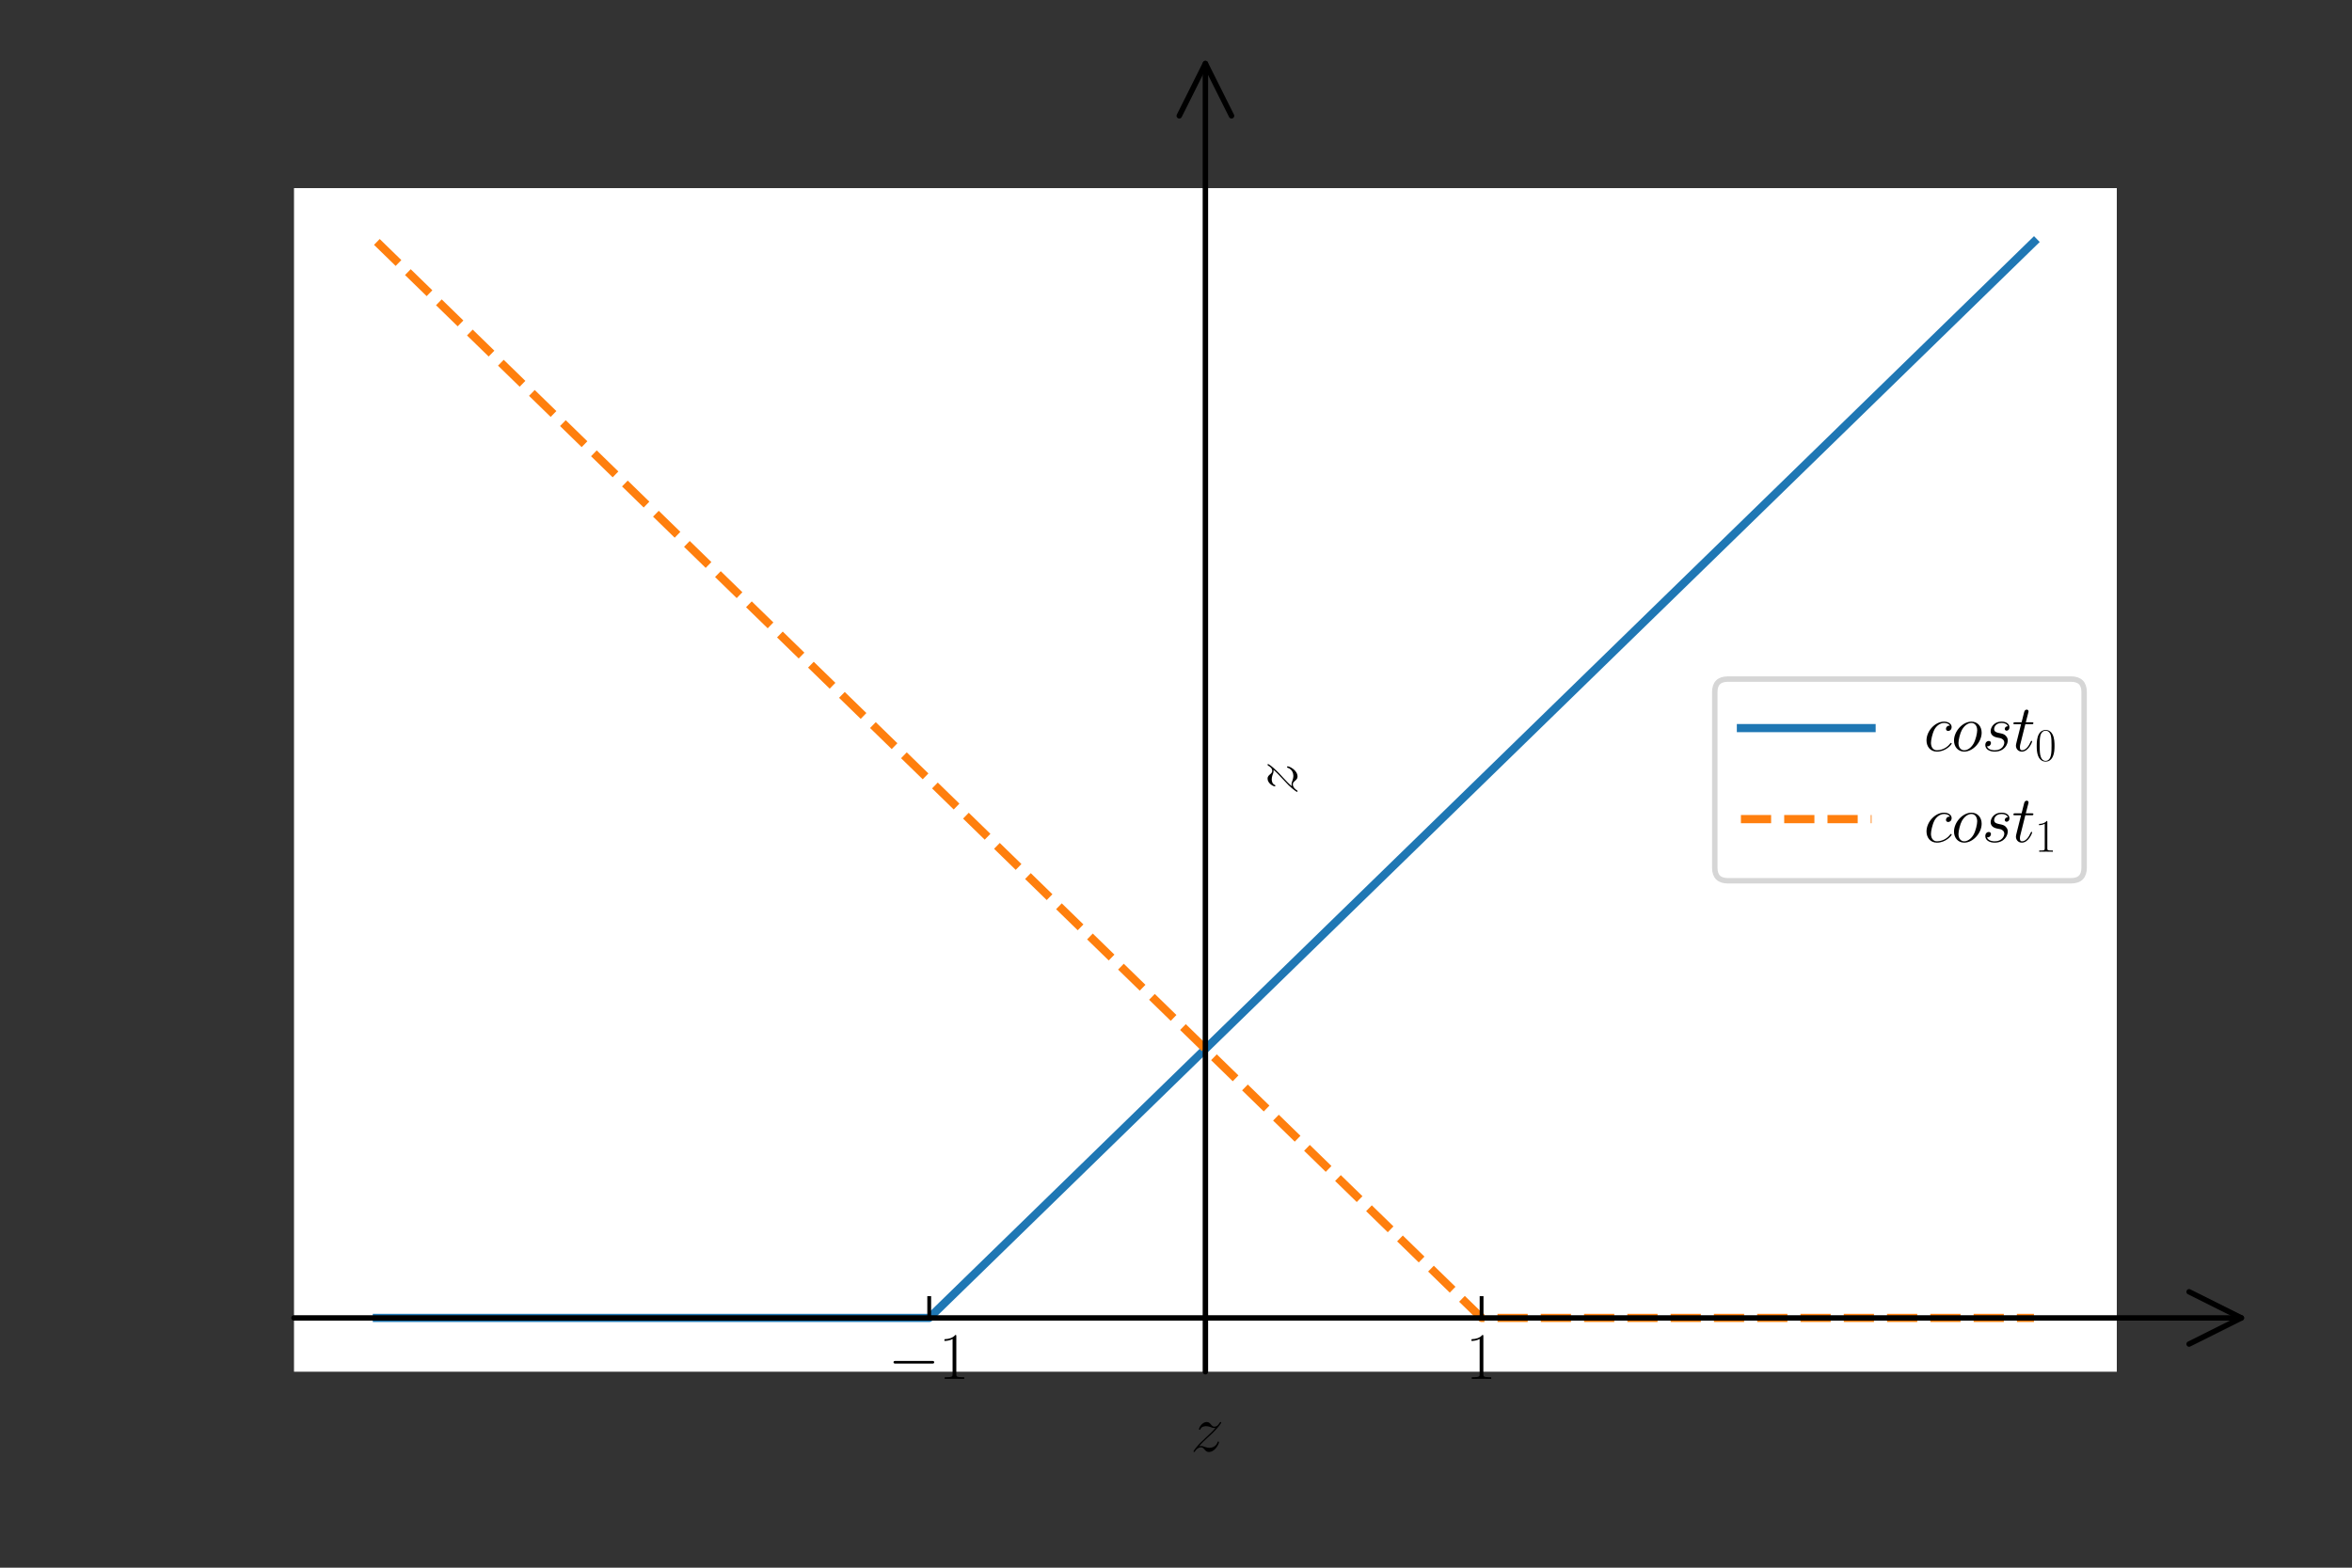 <?xml version="1.0" encoding="utf-8" standalone="no"?>
<!DOCTYPE svg PUBLIC "-//W3C//DTD SVG 1.1//EN"
  "http://www.w3.org/Graphics/SVG/1.1/DTD/svg11.dtd">
<svg height="288pt" version="1.1" viewBox="0 0 432 288" width="432pt" xmlns="http://www.w3.org/2000/svg" xmlns:xlink="http://www.w3.org/1999/xlink">
 <rect x="0" y="0" width="432" height="288" fill="#333333" stroke="none"/>
 <defs>
  <style type="text/css">*{stroke-linecap:butt;stroke-linejoin:round;}</style>
 </defs>
 <g id="figure_1">
  <g id="patch_1">
   <path d="M 0 288 
L 432 288 
L 432 0 
L 0 0 
z
" style="fill:none;"/>
  </g>
  <g id="axes_1">
   <g id="patch_2">
    <path d="M 54 252 
L 388.8 252 
L 388.8 34.56 
L 54 34.56 
z
" style="fill:#ffffff;"/>
   </g>
   <g id="line2d_1">
    <path clip-path="url(#p79f3b277f0)" d="M 69.218 242.116 
L 170.673 242.116 
L 373.582 44.444 
L 373.582 44.444 
" style="fill:none;stroke:#1f77b4;stroke-linecap:square;stroke-width:1.5;"/>
   </g>
   <g id="line2d_2">
    <path clip-path="url(#p79f3b277f0)" d="M 69.218 44.444 
L 272.127 242.116 
L 373.582 242.116 
L 373.582 242.116 
" style="fill:none;stroke:#ff7f0e;stroke-dasharray:5.55,2.4;stroke-dashoffset:0;stroke-width:1.5;"/>
   </g>
   <g id="mpl_toolkits.axisartist.axis_artist_1">
    <defs>
     <path d="M 0 0 
L 0 -4 
" id="mfc34c87895" style="stroke:#000000;stroke-width:0.7;"/>
    </defs>
    <g>
     <use style="fill:none;stroke:#000000;stroke-width:0.7;" x="170.673" xlink:href="#mfc34c87895" y="242.116"/>
    </g>
    <g>
     <use style="fill:none;stroke:#000000;stroke-width:0.7;" x="272.127" xlink:href="#mfc34c87895" y="242.116"/>
    </g>
    <g id="text_1">
     <!-- $\mathdefault{−1}$ -->
     <g transform="translate(163.097 253.321)scale(0.12 -0.12)">
      <defs>
       <path d="M 4218 1472 
C 4326 1472 4442 1472 4442 1600 
C 4442 1728 4326 1728 4218 1728 
L 755 1728 
C 646 1728 531 1728 531 1600 
C 531 1472 646 1472 755 1472 
L 4218 1472 
z
" id="CMSY10-0" transform="scale(0.016)"/>
       <path d="M 1702 4083 
C 1702 4217 1696 4224 1606 4224 
C 1357 3927 979 3833 621 3820 
C 602 3820 570 3820 563 3808 
C 557 3795 557 3782 557 3648 
C 755 3648 1088 3686 1344 3839 
L 1344 467 
C 1344 243 1331 166 781 166 
L 589 166 
L 589 0 
C 896 6 1216 12 1523 12 
C 1830 12 2150 6 2458 0 
L 2458 166 
L 2266 166 
C 1715 166 1702 236 1702 467 
L 1702 4083 
z
" id="CMR17-31" transform="scale(0.016)"/>
      </defs>
      <use transform="scale(0.996)" xlink:href="#CMSY10-0"/>
      <use transform="translate(77.487 0)scale(0.996)" xlink:href="#CMR17-31"/>
     </g>
    </g>
    <g id="text_2">
     <!-- $\mathdefault{1}$ -->
     <g transform="translate(269.201 253.321)scale(0.12 -0.12)">
      <use transform="scale(0.996)" xlink:href="#CMR17-31"/>
     </g>
    </g>
    <g id="patch_3">
     <path d="M 54 242.116 
L 388.8 242.116 
L 411.682 242.116 
" style="fill:none;stroke:#000000;stroke-linecap:round;"/>
     <path d="M 402.082 237.316 
L 411.682 242.116 
L 402.082 246.916 
" style="fill:none;stroke:#000000;stroke-linecap:round;"/>
    </g>
    <g id="text_3">
     <!-- $z$ -->
     <g transform="translate(218.681 266.623)scale(0.12 -0.12)">
      <defs>
       <path d="M 813 486 
C 1088 809 1312 1015 1632 1313 
C 2016 1657 2182 1822 2272 1922 
C 2720 2371 2944 2713 2944 2764 
C 2944 2816 2893 2816 2880 2816 
C 2835 2816 2822 2790 2790 2745 
C 2630 2470 2477 2368 2310 2368 
C 2176 2368 2106 2403 1984 2547 
C 1850 2707 1741 2816 1555 2816 
C 1088 2816 806 2265 806 2127 
C 806 2107 813 2067 870 2067 
C 922 2067 928 2094 947 2140 
C 1056 2387 1363 2415 1485 2415 
C 1619 2415 1747 2387 1882 2342 
C 2125 2239 2227 2239 2291 2239 
C 2336 2239 2362 2239 2394 2246 
C 2182 1988 1837 1670 1549 1399 
L 902 783 
C 512 380 275 32 275 -13 
C 275 -52 307 -64 346 -64 
C 384 -64 390 -58 435 19 
C 538 179 742 384 979 384 
C 1114 384 1178 356 1306 211 
C 1427 70 1536 -64 1741 -64 
C 2368 -64 2726 723 2726 876 
C 2726 902 2720 942 2656 942 
C 2605 942 2598 915 2579 849 
C 2438 460 2061 336 1811 336 
C 1677 336 1549 364 1414 409 
C 1158 512 1088 512 1005 512 
C 941 512 870 512 813 486 
z
" id="CMMI12-7a" transform="scale(0.016)"/>
      </defs>
      <use transform="scale(0.996)" xlink:href="#CMMI12-7a"/>
     </g>
    </g>
   </g>
   <g id="mpl_toolkits.axisartist.axis_artist_2">
    <g id="patch_4">
     <path d="M 221.4 252 
L 221.4 34.56 
L 221.4 11.678 
" style="fill:none;stroke:#000000;stroke-linecap:round;"/>
     <path d="M 216.6 21.278 
L 221.4 11.678 
L 226.2 21.278 
" style="fill:none;stroke:#000000;stroke-linecap:round;"/>
    </g>
    <g id="text_4">
     <!-- $z$ -->
     <g transform="translate(238.202 145.999)rotate(-90)scale(0.12 -0.12)">
      <use transform="scale(0.996)" xlink:href="#CMMI12-7a"/>
     </g>
    </g>
   </g>
   <g id="legend_1">
    <g id="patch_5">
     <path d="M 317.359 161.805 
L 380.4 161.805 
Q 382.8 161.805 382.8 159.405 
L 382.8 127.155 
Q 382.8 124.755 380.4 124.755 
L 317.359 124.755 
Q 314.959 124.755 314.959 127.155 
L 314.959 159.405 
Q 314.959 161.805 317.359 161.805 
z
" style="fill:#ffffff;opacity:0.8;stroke:#cccccc;stroke-linejoin:miter;"/>
    </g>
    <g id="line2d_3">
     <path d="M 319.759 133.755 
L 343.759 133.755 
" style="fill:none;stroke:#1f77b4;stroke-linecap:square;stroke-width:1.5;"/>
    </g>
    <g id="line2d_4"/>
    <g id="text_5">
     <!-- $cost_0$ -->
     <g transform="translate(353.359 137.955)scale(0.12 -0.12)">
      <defs>
       <path d="M 2502 2432 
C 2381 2432 2323 2432 2234 2355 
C 2195 2323 2125 2227 2125 2124 
C 2125 1996 2221 1919 2342 1919 
C 2496 1919 2669 2047 2669 2303 
C 2669 2591 2374 2816 1933 2816 
C 1094 2816 256 1932 256 1011 
C 256 446 602 -64 1254 -64 
C 2125 -64 2675 622 2675 706 
C 2675 745 2637 777 2611 777 
C 2592 777 2586 771 2528 712 
C 2118 161 1510 64 1267 64 
C 826 64 685 453 685 777 
C 685 1004 794 1634 1024 2073 
C 1190 2374 1536 2687 1939 2687 
C 2022 2687 2374 2676 2502 2432 
z
" id="CMMI12-63" transform="scale(0.016)"/>
       <path d="M 2918 1755 
C 2918 2362 2522 2816 1939 2816 
C 1094 2816 262 1896 262 996 
C 262 389 659 -64 1242 -64 
C 2093 -64 2918 855 2918 1755 
z
M 1248 64 
C 928 64 691 319 691 766 
C 691 1060 845 1711 1024 2030 
C 1312 2522 1670 2687 1933 2687 
C 2246 2687 2490 2432 2490 1985 
C 2490 1730 2355 1047 2112 657 
C 1850 230 1498 64 1248 64 
z
" id="CMMI12-6f" transform="scale(0.016)"/>
       <path d="M 1459 1290 
C 1568 1271 1741 1233 1779 1227 
C 1862 1201 2150 1099 2150 793 
C 2150 595 1971 64 1229 64 
C 1094 64 614 83 486 447 
C 742 414 870 614 870 755 
C 870 889 781 960 653 960 
C 512 960 326 851 326 563 
C 326 176 710 -64 1222 -64 
C 2195 -64 2483 665 2483 998 
C 2483 1093 2483 1271 2278 1475 
C 2118 1627 1965 1659 1619 1729 
C 1446 1767 1171 1824 1171 2111 
C 1171 2239 1286 2687 1894 2687 
C 2163 2687 2426 2589 2490 2368 
C 2208 2368 2195 2124 2195 2118 
C 2195 1983 2317 1945 2374 1945 
C 2464 1945 2643 2015 2643 2284 
C 2643 2546 2400 2816 1901 2816 
C 1062 2816 838 2169 838 1907 
C 838 1424 1312 1322 1459 1290 
z
" id="CMMI12-73" transform="scale(0.016)"/>
       <path d="M 1286 2566 
L 1875 2566 
C 1997 2566 2061 2566 2061 2681 
C 2061 2752 2022 2752 1894 2752 
L 1331 2752 
L 1568 3664 
C 1594 3752 1594 3764 1594 3808 
C 1594 3910 1510 3968 1427 3968 
C 1376 3968 1229 3948 1178 3746 
L 928 2752 
L 326 2752 
C 198 2752 141 2752 141 2630 
C 141 2566 186 2566 307 2566 
L 877 2566 
L 454 881 
C 403 657 384 593 384 510 
C 384 210 595 -64 954 -64 
C 1600 -64 1946 868 1946 913 
C 1946 951 1920 970 1882 970 
C 1869 970 1843 970 1830 944 
C 1824 938 1818 932 1773 830 
C 1638 510 1344 64 973 64 
C 781 64 768 223 768 364 
C 768 370 768 491 787 568 
L 1286 2566 
z
" id="CMMI12-74" transform="scale(0.016)"/>
       <path d="M 2688 2038 
C 2688 2430 2682 3099 2413 3613 
C 2176 4063 1798 4224 1466 4224 
C 1158 4224 768 4082 525 3620 
C 269 3137 243 2539 243 2038 
C 243 1671 250 1112 448 623 
C 723 -39 1216 -128 1466 -128 
C 1760 -128 2208 -7 2470 604 
C 2662 1048 2688 1568 2688 2038 
z
M 1466 -26 
C 1056 -26 813 328 723 816 
C 653 1196 653 1749 653 2109 
C 653 2604 653 3015 736 3407 
C 858 3954 1216 4121 1466 4121 
C 1728 4121 2067 3947 2189 3420 
C 2272 3054 2278 2623 2278 2109 
C 2278 1691 2278 1176 2202 797 
C 2067 96 1690 -26 1466 -26 
z
" id="CMR17-30" transform="scale(0.016)"/>
      </defs>
      <use transform="scale(0.996)" xlink:href="#CMMI12-63"/>
      <use transform="translate(41.983 0)scale(0.996)" xlink:href="#CMMI12-6f"/>
      <use transform="translate(88.879 0)scale(0.996)" xlink:href="#CMMI12-73"/>
      <use transform="translate(134.829 0)scale(0.996)" xlink:href="#CMMI12-74"/>
      <use transform="translate(170.055 -14.944)scale(0.697)" xlink:href="#CMR17-30"/>
     </g>
    </g>
    <g id="line2d_5">
     <path d="M 319.759 150.48 
L 343.759 150.48 
" style="fill:none;stroke:#ff7f0e;stroke-dasharray:5.55,2.4;stroke-dashoffset:0;stroke-width:1.5;"/>
    </g>
    <g id="line2d_6"/>
    <g id="text_6">
     <!-- $cost_1$ -->
     <g transform="translate(353.359 154.68)scale(0.12 -0.12)">
      <use transform="scale(0.996)" xlink:href="#CMMI12-63"/>
      <use transform="translate(41.983 0)scale(0.996)" xlink:href="#CMMI12-6f"/>
      <use transform="translate(88.879 0)scale(0.996)" xlink:href="#CMMI12-73"/>
      <use transform="translate(134.829 0)scale(0.996)" xlink:href="#CMMI12-74"/>
      <use transform="translate(170.055 -14.944)scale(0.697)" xlink:href="#CMR17-31"/>
     </g>
    </g>
   </g>
  </g>
 </g>
 <defs>
  <clipPath id="p79f3b277f0">
   <rect height="217.44" width="334.8" x="54" y="34.56"/>
  </clipPath>
 </defs>
</svg>
